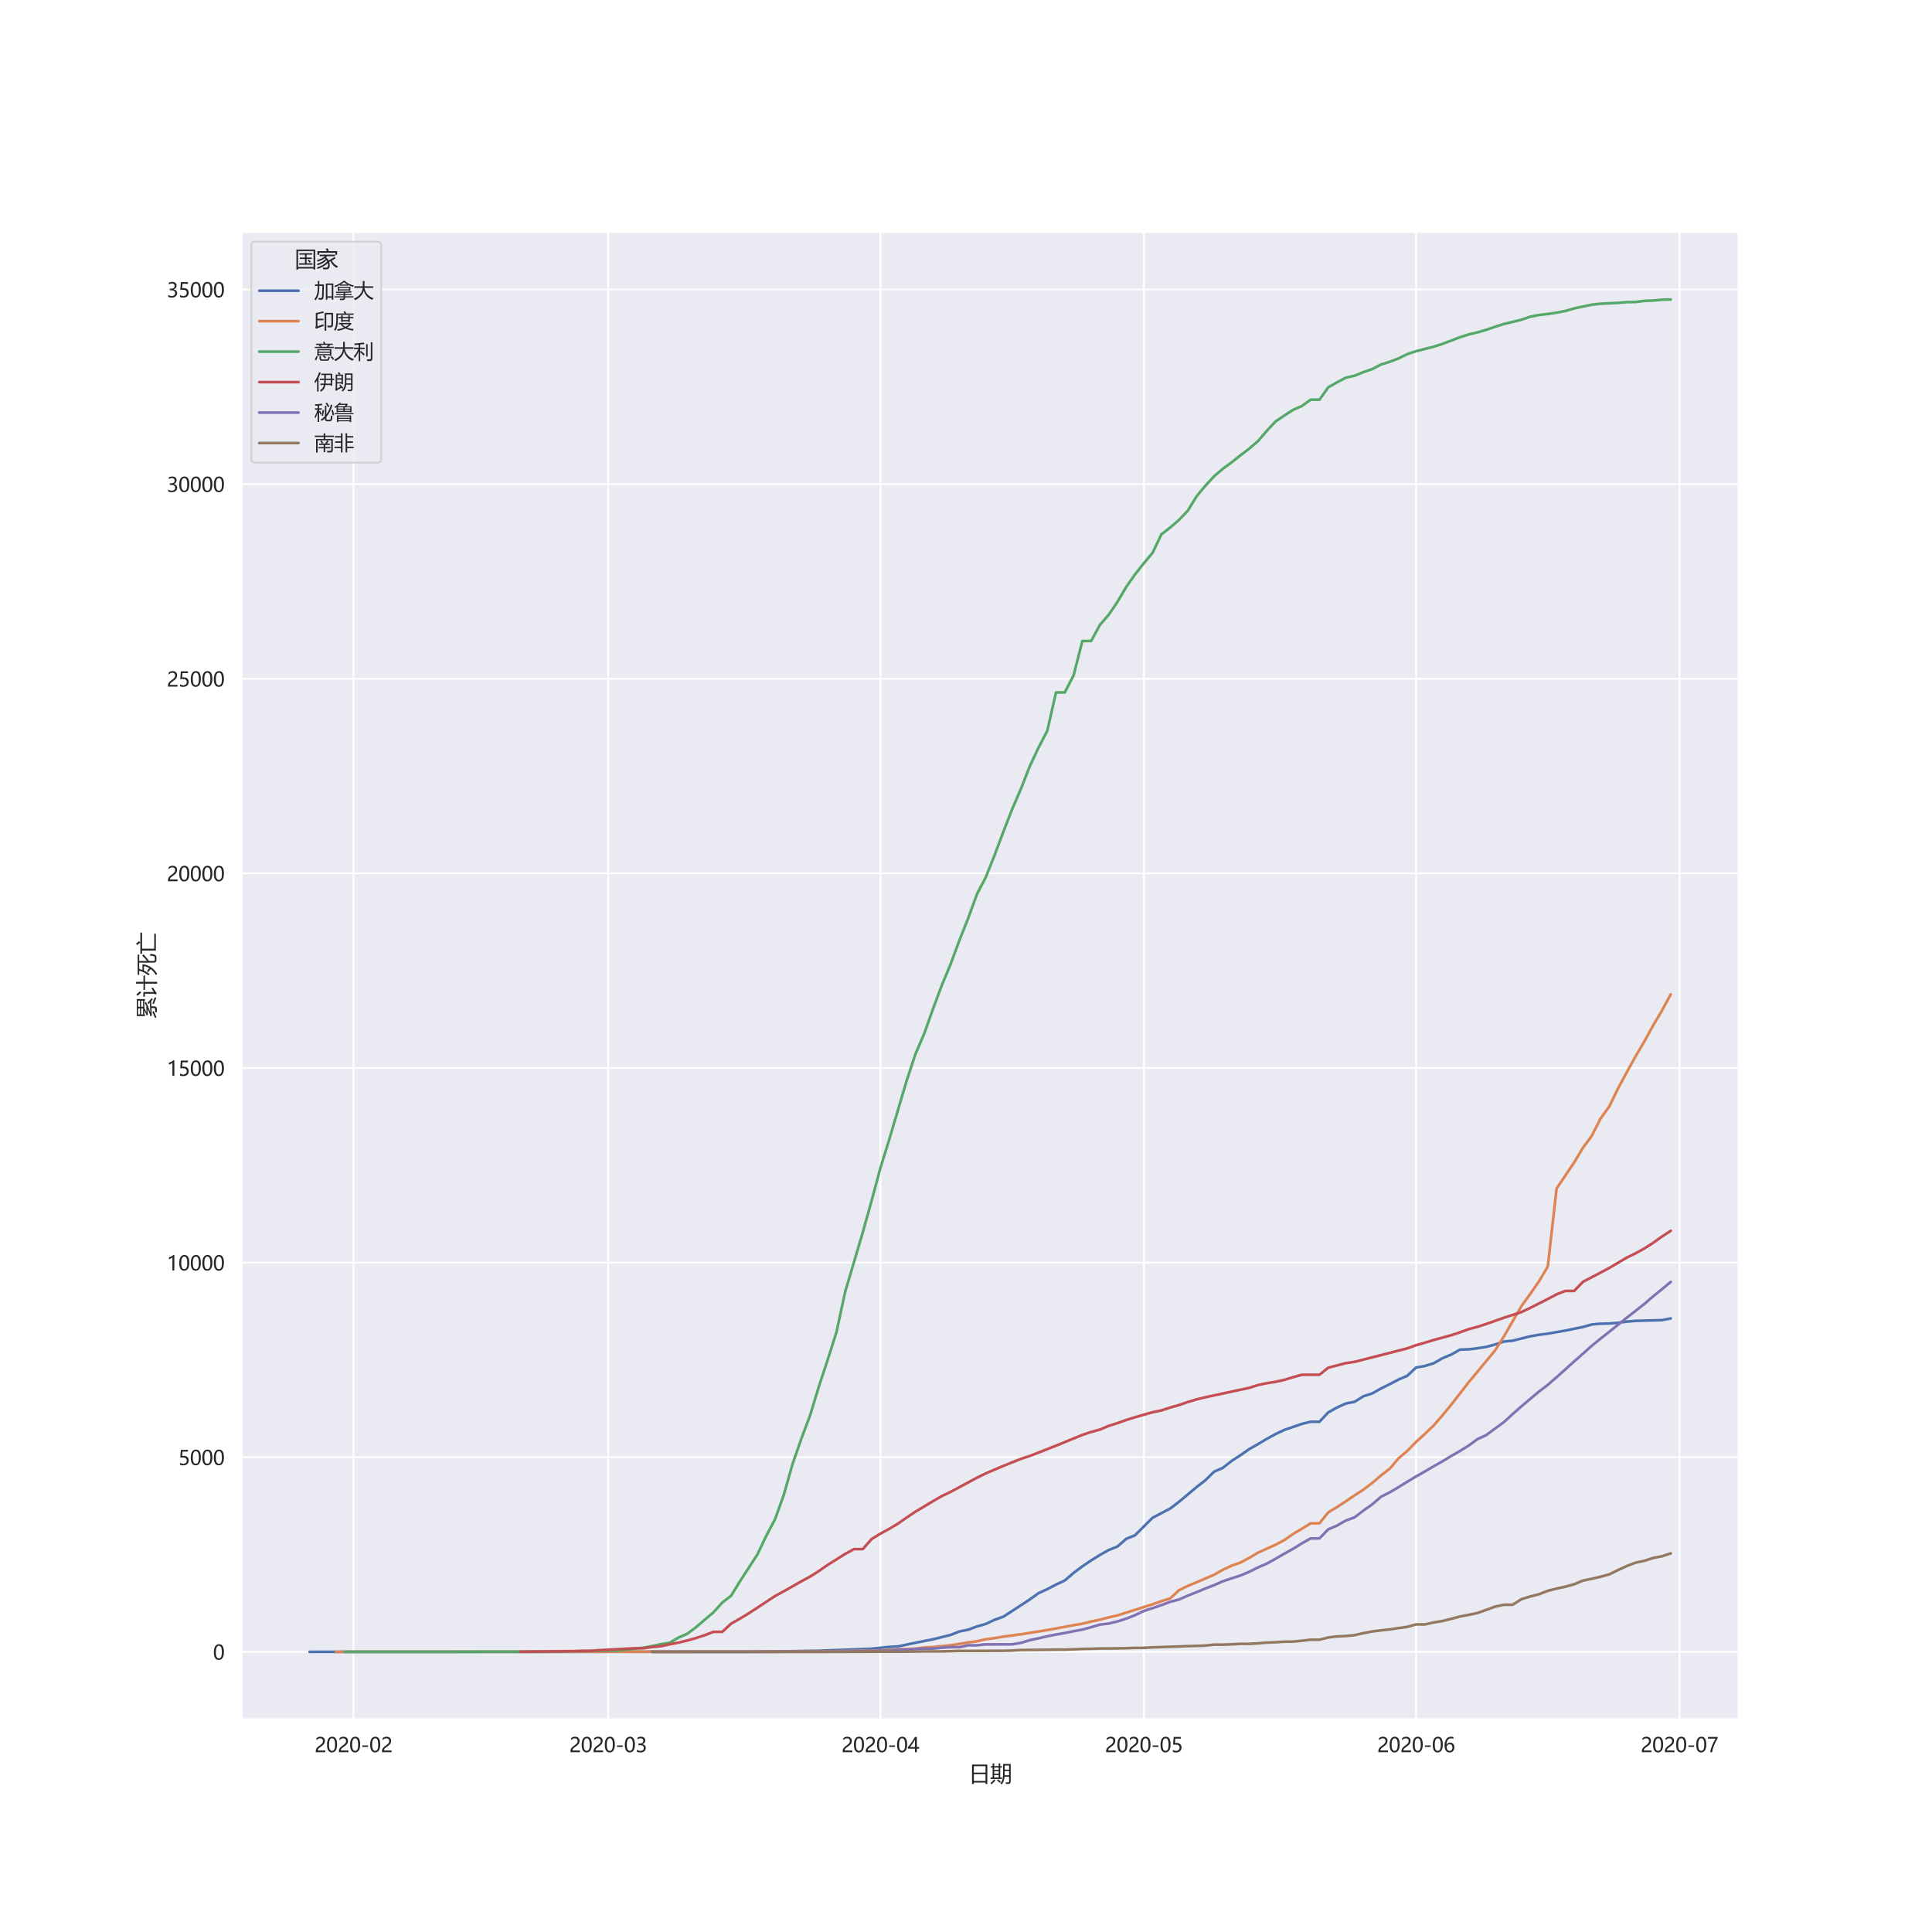 <?xml version="1.0" encoding="utf-8" standalone="no"?>
<!DOCTYPE svg PUBLIC "-//W3C//DTD SVG 1.1//EN"
  "http://www.w3.org/Graphics/SVG/1.1/DTD/svg11.dtd">
<svg xmlns:xlink="http://www.w3.org/1999/xlink" width="1080pt" height="1080pt" viewBox="0 0 1080 1080" xmlns="http://www.w3.org/2000/svg" version="1.1">
 <defs>
  <style type="text/css">*{stroke-linejoin: round; stroke-linecap: butt}</style>
 </defs>
 <g id="figure_1">
  <g id="patch_1">
   <path d="M 0 1080 
L 1080 1080 
L 1080 0 
L 0 0 
z
" style="fill: #ffffff"/>
  </g>
  <g id="axes_1">
   <g id="patch_2">
    <path d="M 135 961.2 
L 972 961.2 
L 972 129.6 
L 135 129.6 
z
" style="fill: #eaeaf2"/>
   </g>
   <g id="matplotlib.axis_1">
    <g id="xtick_1">
     <g id="line2d_1">
      <path d="M 197.591 961.2 
L 197.591 129.6 
" clip-path="url(#pb49b5c972d)" style="fill: none; stroke: #ffffff; stroke-linecap: round"/>
     </g>
     <g id="text_1">
      <!-- 2020-02 -->
      <g style="fill: #262626" transform="translate(175.86 979.493)scale(0.11 -0.11)">
       <defs>
        <path id="MicrosoftYaHei-32" d="M 2666 3572 
Q 2666 3963 2419 4186 
Q 2172 4409 1747 4409 
Q 1447 4409 1140 4256 
Q 834 4103 569 3819 
L 569 4413 
Q 806 4659 1107 4790 
Q 1409 4922 1816 4922 
Q 2472 4922 2872 4570 
Q 3272 4219 3272 3619 
Q 3272 3084 3026 2693 
Q 2781 2303 2188 1894 
Q 1581 1475 1376 1294 
Q 1172 1113 1090 947 
Q 1009 781 1009 544 
L 3416 544 
L 3416 0 
L 372 0 
L 372 241 
Q 372 659 486 951 
Q 600 1244 862 1520 
Q 1125 1797 1681 2184 
Q 2250 2584 2458 2886 
Q 2666 3188 2666 3572 
z
" transform="scale(0.016)"/>
        <path id="MicrosoftYaHei-30" d="M 284 2325 
Q 284 3606 709 4264 
Q 1134 4922 1941 4922 
Q 3478 4922 3478 2441 
Q 3478 1216 3045 567 
Q 2613 -81 1831 -81 
Q 1094 -81 689 534 
Q 284 1150 284 2325 
z
M 909 2353 
Q 909 425 1888 425 
Q 2850 425 2850 2384 
Q 2850 4413 1906 4413 
Q 909 4413 909 2353 
z
" transform="scale(0.016)"/>
        <path id="MicrosoftYaHei-2d" d="M 2328 1681 
L 488 1681 
L 488 2153 
L 2328 2153 
L 2328 1681 
z
" transform="scale(0.016)"/>
       </defs>
       <use xlink:href="#MicrosoftYaHei-32"/>
       <use xlink:href="#MicrosoftYaHei-30" x="58.643"/>
       <use xlink:href="#MicrosoftYaHei-32" x="117.285"/>
       <use xlink:href="#MicrosoftYaHei-30" x="175.928"/>
       <use xlink:href="#MicrosoftYaHei-2d" x="234.57"/>
       <use xlink:href="#MicrosoftYaHei-30" x="277.832"/>
       <use xlink:href="#MicrosoftYaHei-32" x="336.475"/>
      </g>
     </g>
    </g>
    <g id="xtick_2">
     <g id="line2d_2">
      <path d="M 339.955 961.2 
L 339.955 129.6 
" clip-path="url(#pb49b5c972d)" style="fill: none; stroke: #ffffff; stroke-linecap: round"/>
     </g>
     <g id="text_2">
      <!-- 2020-03 -->
      <g style="fill: #262626" transform="translate(318.224 979.493)scale(0.11 -0.11)">
       <defs>
        <path id="MicrosoftYaHei-33" d="M 447 809 
Q 944 425 1569 425 
Q 2069 425 2361 670 
Q 2653 916 2653 1328 
Q 2653 2247 1338 2247 
L 934 2247 
L 934 2753 
L 1319 2753 
Q 2484 2753 2484 3616 
Q 2484 4413 1594 4413 
Q 1084 4413 634 4069 
L 634 4647 
Q 1109 4922 1744 4922 
Q 2363 4922 2738 4598 
Q 3113 4275 3113 3759 
Q 3113 2809 2144 2538 
L 2144 2525 
Q 2669 2469 2973 2155 
Q 3278 1841 3278 1372 
Q 3278 719 2808 319 
Q 2338 -81 1556 -81 
Q 869 -81 447 175 
L 447 809 
z
" transform="scale(0.016)"/>
       </defs>
       <use xlink:href="#MicrosoftYaHei-32"/>
       <use xlink:href="#MicrosoftYaHei-30" x="58.643"/>
       <use xlink:href="#MicrosoftYaHei-32" x="117.285"/>
       <use xlink:href="#MicrosoftYaHei-30" x="175.928"/>
       <use xlink:href="#MicrosoftYaHei-2d" x="234.57"/>
       <use xlink:href="#MicrosoftYaHei-30" x="277.832"/>
       <use xlink:href="#MicrosoftYaHei-33" x="336.475"/>
      </g>
     </g>
    </g>
    <g id="xtick_3">
     <g id="line2d_3">
      <path d="M 492.136 961.2 
L 492.136 129.6 
" clip-path="url(#pb49b5c972d)" style="fill: none; stroke: #ffffff; stroke-linecap: round"/>
     </g>
     <g id="text_3">
      <!-- 2020-04 -->
      <g style="fill: #262626" transform="translate(470.405 979.493)scale(0.11 -0.11)">
       <defs>
        <path id="MicrosoftYaHei-34" d="M 2906 4841 
L 2906 1644 
L 3631 1644 
L 3631 1138 
L 2906 1138 
L 2906 0 
L 2313 0 
L 2313 1138 
L 53 1138 
L 53 1616 
Q 656 2294 1265 3178 
Q 1875 4063 2272 4841 
L 2906 4841 
z
M 741 1644 
L 2313 1644 
L 2313 3950 
Q 1988 3366 1616 2817 
Q 1244 2269 741 1644 
z
" transform="scale(0.016)"/>
       </defs>
       <use xlink:href="#MicrosoftYaHei-32"/>
       <use xlink:href="#MicrosoftYaHei-30" x="58.643"/>
       <use xlink:href="#MicrosoftYaHei-32" x="117.285"/>
       <use xlink:href="#MicrosoftYaHei-30" x="175.928"/>
       <use xlink:href="#MicrosoftYaHei-2d" x="234.57"/>
       <use xlink:href="#MicrosoftYaHei-30" x="277.832"/>
       <use xlink:href="#MicrosoftYaHei-34" x="336.475"/>
      </g>
     </g>
    </g>
    <g id="xtick_4">
     <g id="line2d_4">
      <path d="M 639.409 961.2 
L 639.409 129.6 
" clip-path="url(#pb49b5c972d)" style="fill: none; stroke: #ffffff; stroke-linecap: round"/>
     </g>
     <g id="text_4">
      <!-- 2020-05 -->
      <g style="fill: #262626" transform="translate(617.678 979.493)scale(0.11 -0.11)">
       <defs>
        <path id="MicrosoftYaHei-35" d="M 3294 1494 
Q 3294 784 2823 350 
Q 2353 -84 1559 -84 
Q 878 -84 544 119 
L 544 744 
Q 1034 425 1544 425 
Q 2050 425 2361 704 
Q 2672 984 2672 1447 
Q 2672 1909 2348 2167 
Q 2025 2425 1434 2425 
Q 978 2425 613 2384 
L 791 4841 
L 3053 4841 
L 3053 4303 
L 1306 4303 
L 1206 2931 
L 1647 2950 
Q 2416 2950 2855 2567 
Q 3294 2184 3294 1494 
z
" transform="scale(0.016)"/>
       </defs>
       <use xlink:href="#MicrosoftYaHei-32"/>
       <use xlink:href="#MicrosoftYaHei-30" x="58.643"/>
       <use xlink:href="#MicrosoftYaHei-32" x="117.285"/>
       <use xlink:href="#MicrosoftYaHei-30" x="175.928"/>
       <use xlink:href="#MicrosoftYaHei-2d" x="234.57"/>
       <use xlink:href="#MicrosoftYaHei-30" x="277.832"/>
       <use xlink:href="#MicrosoftYaHei-35" x="336.475"/>
      </g>
     </g>
    </g>
    <g id="xtick_5">
     <g id="line2d_5">
      <path d="M 791.591 961.2 
L 791.591 129.6 
" clip-path="url(#pb49b5c972d)" style="fill: none; stroke: #ffffff; stroke-linecap: round"/>
     </g>
     <g id="text_5">
      <!-- 2020-06 -->
      <g style="fill: #262626" transform="translate(769.86 979.493)scale(0.11 -0.11)">
       <defs>
        <path id="MicrosoftYaHei-36" d="M 3181 4219 
Q 2803 4413 2391 4413 
Q 1763 4413 1381 3866 
Q 1000 3319 994 2372 
L 1009 2372 
Q 1353 3038 2106 3038 
Q 2734 3038 3109 2628 
Q 3484 2219 3484 1541 
Q 3484 831 3051 375 
Q 2619 -81 1947 -81 
Q 1209 -81 789 495 
Q 369 1072 369 2131 
Q 369 3413 920 4167 
Q 1472 4922 2372 4922 
Q 2888 4922 3181 4781 
L 3181 4219 
z
M 1031 1584 
Q 1031 1106 1286 765 
Q 1541 425 1963 425 
Q 2363 425 2613 719 
Q 2863 1013 2863 1475 
Q 2863 1975 2627 2253 
Q 2391 2531 1956 2531 
Q 1544 2531 1287 2250 
Q 1031 1969 1031 1584 
z
" transform="scale(0.016)"/>
       </defs>
       <use xlink:href="#MicrosoftYaHei-32"/>
       <use xlink:href="#MicrosoftYaHei-30" x="58.643"/>
       <use xlink:href="#MicrosoftYaHei-32" x="117.285"/>
       <use xlink:href="#MicrosoftYaHei-30" x="175.928"/>
       <use xlink:href="#MicrosoftYaHei-2d" x="234.57"/>
       <use xlink:href="#MicrosoftYaHei-30" x="277.832"/>
       <use xlink:href="#MicrosoftYaHei-36" x="336.475"/>
      </g>
     </g>
    </g>
    <g id="xtick_6">
     <g id="line2d_6">
      <path d="M 938.864 961.2 
L 938.864 129.6 
" clip-path="url(#pb49b5c972d)" style="fill: none; stroke: #ffffff; stroke-linecap: round"/>
     </g>
     <g id="text_6">
      <!-- 2020-07 -->
      <g style="fill: #262626" transform="translate(917.133 979.493)scale(0.11 -0.11)">
       <defs>
        <path id="MicrosoftYaHei-37" d="M 3422 4463 
Q 2659 3131 2223 1998 
Q 1788 866 1684 0 
L 1047 0 
Q 1163 853 1594 1947 
Q 2025 3041 2747 4300 
L 347 4300 
L 347 4841 
L 3422 4841 
L 3422 4463 
z
" transform="scale(0.016)"/>
       </defs>
       <use xlink:href="#MicrosoftYaHei-32"/>
       <use xlink:href="#MicrosoftYaHei-30" x="58.643"/>
       <use xlink:href="#MicrosoftYaHei-32" x="117.285"/>
       <use xlink:href="#MicrosoftYaHei-30" x="175.928"/>
       <use xlink:href="#MicrosoftYaHei-2d" x="234.57"/>
       <use xlink:href="#MicrosoftYaHei-30" x="277.832"/>
       <use xlink:href="#MicrosoftYaHei-37" x="336.475"/>
      </g>
     </g>
    </g>
    <g id="text_7">
     <!-- 日期 -->
     <g style="fill: #262626" transform="translate(541.5 995.82)scale(0.12 -0.12)">
      <defs>
       <path id="MicrosoftYaHei-65e5" d="M 975 4909 
L 5431 4909 
L 5431 -766 
L 4900 -766 
L 4900 -322 
L 1506 -322 
L 1506 -766 
L 975 -766 
L 975 4909 
z
M 1506 2103 
L 1506 134 
L 4900 134 
L 4900 2103 
L 1506 2103 
z
M 1506 4441 
L 1506 2572 
L 4900 2572 
L 4900 4441 
L 1506 4441 
z
" transform="scale(0.016)"/>
       <path id="MicrosoftYaHei-671f" d="M 3769 5066 
L 5981 5066 
L 5981 -3 
Q 5981 -741 5281 -741 
Q 4931 -741 4594 -722 
Q 4569 -516 4519 -241 
Q 4975 -284 5175 -284 
Q 5519 -284 5519 59 
L 5519 1372 
L 4181 1372 
Q 4113 3 3350 -903 
Q 3181 -728 2975 -553 
Q 3481 28 3619 653 
Q 3769 1253 3769 2741 
L 3769 5066 
z
M 125 1141 
L 713 1141 
L 713 4028 
L 200 4028 
L 200 4453 
L 713 4453 
L 713 5216 
L 1175 5216 
L 1175 4453 
L 2475 4453 
L 2475 5241 
L 2938 5241 
L 2938 4453 
L 3444 4453 
L 3444 4028 
L 2938 4028 
L 2938 1141 
L 3438 1141 
L 3438 716 
L 125 716 
L 125 1141 
z
M 4209 1784 
L 5519 1784 
L 5519 3009 
L 4231 3009 
Q 4238 2203 4209 1784 
z
M 5519 4641 
L 4231 4641 
L 4231 3422 
L 5519 3422 
L 5519 4641 
z
M 1175 1141 
L 2475 1141 
L 2475 1841 
L 1175 1841 
L 1175 1141 
z
M 1175 2241 
L 2475 2241 
L 2475 2934 
L 1175 2934 
L 1175 2241 
z
M 1175 3334 
L 2475 3334 
L 2475 4028 
L 1175 4028 
L 1175 3334 
z
M 1175 597 
L 1556 297 
Q 925 -384 406 -847 
Q 275 -697 75 -516 
Q 669 -9 1175 597 
z
M 1994 303 
L 2294 609 
Q 2731 284 3119 -47 
L 2788 -403 
Q 2438 -53 1994 303 
z
" transform="scale(0.016)"/>
      </defs>
      <use xlink:href="#MicrosoftYaHei-65e5"/>
      <use xlink:href="#MicrosoftYaHei-671f" x="100"/>
     </g>
    </g>
   </g>
   <g id="matplotlib.axis_2">
    <g id="ytick_1">
     <g id="line2d_7">
      <path d="M 135 923.4 
L 972 923.4 
" clip-path="url(#pb49b5c972d)" style="fill: none; stroke: #ffffff; stroke-linecap: round"/>
     </g>
     <g id="text_8">
      <!-- 0 -->
      <g style="fill: #262626" transform="translate(119.05 927.797)scale(0.11 -0.11)">
       <use xlink:href="#MicrosoftYaHei-30"/>
      </g>
     </g>
    </g>
    <g id="ytick_2">
     <g id="line2d_8">
      <path d="M 135 814.604 
L 972 814.604 
" clip-path="url(#pb49b5c972d)" style="fill: none; stroke: #ffffff; stroke-linecap: round"/>
     </g>
     <g id="text_9">
      <!-- 5000 -->
      <g style="fill: #262626" transform="translate(99.698 819.001)scale(0.11 -0.11)">
       <use xlink:href="#MicrosoftYaHei-35"/>
       <use xlink:href="#MicrosoftYaHei-30" x="58.643"/>
       <use xlink:href="#MicrosoftYaHei-30" x="117.285"/>
       <use xlink:href="#MicrosoftYaHei-30" x="175.928"/>
      </g>
     </g>
    </g>
    <g id="ytick_3">
     <g id="line2d_9">
      <path d="M 135 705.808 
L 972 705.808 
" clip-path="url(#pb49b5c972d)" style="fill: none; stroke: #ffffff; stroke-linecap: round"/>
     </g>
     <g id="text_10">
      <!-- 10000 -->
      <g style="fill: #262626" transform="translate(93.248 710.205)scale(0.11 -0.11)">
       <defs>
        <path id="MicrosoftYaHei-31" d="M 1781 0 
L 1781 4141 
Q 1638 3997 1295 3819 
Q 953 3641 663 3569 
L 663 4169 
Q 1047 4275 1484 4508 
Q 1922 4741 2156 4947 
L 2388 4947 
L 2388 0 
L 1781 0 
z
" transform="scale(0.016)"/>
       </defs>
       <use xlink:href="#MicrosoftYaHei-31"/>
       <use xlink:href="#MicrosoftYaHei-30" x="58.643"/>
       <use xlink:href="#MicrosoftYaHei-30" x="117.285"/>
       <use xlink:href="#MicrosoftYaHei-30" x="175.928"/>
       <use xlink:href="#MicrosoftYaHei-30" x="234.57"/>
      </g>
     </g>
    </g>
    <g id="ytick_4">
     <g id="line2d_10">
      <path d="M 135 597.013 
L 972 597.013 
" clip-path="url(#pb49b5c972d)" style="fill: none; stroke: #ffffff; stroke-linecap: round"/>
     </g>
     <g id="text_11">
      <!-- 15000 -->
      <g style="fill: #262626" transform="translate(93.248 601.409)scale(0.11 -0.11)">
       <use xlink:href="#MicrosoftYaHei-31"/>
       <use xlink:href="#MicrosoftYaHei-35" x="58.643"/>
       <use xlink:href="#MicrosoftYaHei-30" x="117.285"/>
       <use xlink:href="#MicrosoftYaHei-30" x="175.928"/>
       <use xlink:href="#MicrosoftYaHei-30" x="234.57"/>
      </g>
     </g>
    </g>
    <g id="ytick_5">
     <g id="line2d_11">
      <path d="M 135 488.217 
L 972 488.217 
" clip-path="url(#pb49b5c972d)" style="fill: none; stroke: #ffffff; stroke-linecap: round"/>
     </g>
     <g id="text_12">
      <!-- 20000 -->
      <g style="fill: #262626" transform="translate(93.248 492.614)scale(0.11 -0.11)">
       <use xlink:href="#MicrosoftYaHei-32"/>
       <use xlink:href="#MicrosoftYaHei-30" x="58.643"/>
       <use xlink:href="#MicrosoftYaHei-30" x="117.285"/>
       <use xlink:href="#MicrosoftYaHei-30" x="175.928"/>
       <use xlink:href="#MicrosoftYaHei-30" x="234.57"/>
      </g>
     </g>
    </g>
    <g id="ytick_6">
     <g id="line2d_12">
      <path d="M 135 379.421 
L 972 379.421 
" clip-path="url(#pb49b5c972d)" style="fill: none; stroke: #ffffff; stroke-linecap: round"/>
     </g>
     <g id="text_13">
      <!-- 25000 -->
      <g style="fill: #262626" transform="translate(93.248 383.818)scale(0.11 -0.11)">
       <use xlink:href="#MicrosoftYaHei-32"/>
       <use xlink:href="#MicrosoftYaHei-35" x="58.643"/>
       <use xlink:href="#MicrosoftYaHei-30" x="117.285"/>
       <use xlink:href="#MicrosoftYaHei-30" x="175.928"/>
       <use xlink:href="#MicrosoftYaHei-30" x="234.57"/>
      </g>
     </g>
    </g>
    <g id="ytick_7">
     <g id="line2d_13">
      <path d="M 135 270.625 
L 972 270.625 
" clip-path="url(#pb49b5c972d)" style="fill: none; stroke: #ffffff; stroke-linecap: round"/>
     </g>
     <g id="text_14">
      <!-- 30000 -->
      <g style="fill: #262626" transform="translate(93.248 275.022)scale(0.11 -0.11)">
       <use xlink:href="#MicrosoftYaHei-33"/>
       <use xlink:href="#MicrosoftYaHei-30" x="58.643"/>
       <use xlink:href="#MicrosoftYaHei-30" x="117.285"/>
       <use xlink:href="#MicrosoftYaHei-30" x="175.928"/>
       <use xlink:href="#MicrosoftYaHei-30" x="234.57"/>
      </g>
     </g>
    </g>
    <g id="ytick_8">
     <g id="line2d_14">
      <path d="M 135 161.83 
L 972 161.83 
" clip-path="url(#pb49b5c972d)" style="fill: none; stroke: #ffffff; stroke-linecap: round"/>
     </g>
     <g id="text_15">
      <!-- 35000 -->
      <g style="fill: #262626" transform="translate(93.248 166.226)scale(0.11 -0.11)">
       <use xlink:href="#MicrosoftYaHei-33"/>
       <use xlink:href="#MicrosoftYaHei-35" x="58.643"/>
       <use xlink:href="#MicrosoftYaHei-30" x="117.285"/>
       <use xlink:href="#MicrosoftYaHei-30" x="175.928"/>
       <use xlink:href="#MicrosoftYaHei-30" x="234.57"/>
      </g>
     </g>
    </g>
    <g id="text_16">
     <!-- 累计死亡 -->
     <g style="fill: #262626" transform="translate(86.265 569.4)rotate(-90)scale(0.12 -0.12)">
      <defs>
       <path id="MicrosoftYaHei-7d2f" d="M 4550 1991 
Q 5425 1278 5944 772 
L 5600 422 
Q 5356 675 5097 922 
Q 4334 891 3556 856 
L 3556 22 
Q 3556 -753 2775 -753 
Q 2375 -753 1881 -747 
Q 1844 -497 1788 -228 
Q 2269 -272 2650 -272 
Q 3069 -272 3069 184 
L 3069 834 
Q 2231 794 1375 753 
Q 1100 741 844 703 
L 675 1178 
Q 1056 1222 1531 1403 
Q 2172 1650 2916 1984 
Q 2138 1959 1531 1922 
Q 1231 1903 1081 1884 
L 919 2297 
Q 1231 2359 1550 2503 
Q 1969 2691 2378 2909 
L 1206 2909 
L 1206 2728 
L 731 2728 
L 731 5103 
L 5675 5103 
L 5675 2728 
L 5200 2728 
L 5200 2909 
L 3125 2909 
Q 2434 2559 1763 2272 
Q 2581 2294 3669 2334 
Q 4100 2538 4563 2772 
L 4888 2434 
Q 3394 1728 1825 1147 
Q 3403 1216 4684 1297 
Q 4456 1500 4219 1697 
L 4550 1991 
z
M 3431 3272 
L 5200 3272 
L 5200 3841 
L 3431 3841 
L 3431 3272 
z
M 1206 3272 
L 2969 3272 
L 2969 3841 
L 1206 3841 
L 1206 3272 
z
M 5200 4741 
L 3431 4741 
L 3431 4178 
L 5200 4178 
L 5200 4741 
z
M 1206 4178 
L 2969 4178 
L 2969 4741 
L 1206 4741 
L 1206 4178 
z
M 1894 572 
L 2175 184 
Q 1263 -272 381 -616 
Q 288 -422 163 -197 
Q 1094 166 1894 572 
z
M 4431 547 
Q 5363 234 6219 -147 
L 6025 -572 
Q 5188 -191 4219 134 
L 4431 547 
z
" transform="scale(0.016)"/>
       <path id="MicrosoftYaHei-8ba1" d="M 2100 3153 
L 3919 3153 
L 3919 5303 
L 4456 5303 
L 4456 3153 
L 6288 3153 
L 6288 2703 
L 4456 2703 
L 4456 -822 
L 3919 -822 
L 3919 2703 
L 2100 2703 
L 2100 3153 
z
M 2675 903 
Q 2694 578 2719 359 
Q 1719 -266 1069 -728 
L 769 -303 
Q 988 -116 988 266 
L 988 2741 
L 100 2741 
L 100 3191 
L 1488 3191 
L 1488 153 
Q 2031 484 2675 903 
z
M 738 5222 
Q 1419 4522 1725 4184 
L 1288 3816 
Q 894 4334 356 4891 
L 738 5222 
z
" transform="scale(0.016)"/>
       <path id="MicrosoftYaHei-6b7b" d="M 250 4847 
L 6150 4847 
L 6150 4397 
L 4269 4397 
L 4269 2109 
Q 5044 2697 5844 3522 
L 6213 3141 
Q 5206 2216 4269 1541 
L 4269 266 
Q 4269 -141 4606 -141 
L 5225 -141 
Q 5613 -141 5713 291 
Q 5794 716 5844 1316 
Q 6119 1184 6350 1116 
Q 6275 534 6181 103 
Q 6019 -616 5300 -616 
L 4506 -616 
Q 3781 -616 3781 247 
L 3781 4397 
L 1963 4397 
Q 1825 3903 1650 3453 
L 3275 3453 
L 3275 3022 
Q 2831 572 544 -828 
Q 363 -616 181 -447 
Q 1306 234 1931 1078 
Q 1475 1459 1038 1778 
L 1300 2159 
Q 1763 1822 2206 1484 
Q 2631 2191 2788 3016 
L 1469 3016 
Q 1069 2109 419 1328 
Q 244 1566 106 1722 
Q 1063 2903 1456 4397 
L 250 4397 
L 250 4847 
z
" transform="scale(0.016)"/>
       <path id="MicrosoftYaHei-4ea1" d="M 125 4059 
L 6269 4059 
L 6269 3566 
L 1606 3566 
L 1606 28 
L 5975 28 
L 5975 -447 
L 1050 -447 
L 1050 3566 
L 125 3566 
L 125 4059 
z
M 2675 5047 
L 3088 5328 
Q 3550 4772 3806 4416 
L 3350 4084 
Q 2988 4647 2675 5047 
z
" transform="scale(0.016)"/>
      </defs>
      <use xlink:href="#MicrosoftYaHei-7d2f"/>
      <use xlink:href="#MicrosoftYaHei-8ba1" x="100"/>
      <use xlink:href="#MicrosoftYaHei-6b7b" x="200"/>
      <use xlink:href="#MicrosoftYaHei-4ea1" x="300"/>
     </g>
    </g>
   </g>
   <g id="line2d_15">
    <path d="M 173.045 923.4 
L 418.5 923.313 
L 433.227 923.139 
L 438.136 923.139 
L 447.955 922.943 
L 457.773 922.791 
L 487.227 921.659 
L 497.045 920.637 
L 501.955 920.375 
L 511.773 918.308 
L 521.591 916.372 
L 531.409 913.935 
L 536.318 911.998 
L 541.227 911.019 
L 546.136 909.191 
L 551.045 907.799 
L 555.955 905.492 
L 560.864 903.751 
L 570.682 897.376 
L 575.591 894.134 
L 580.5 890.631 
L 585.409 888.346 
L 590.318 885.8 
L 595.227 883.494 
L 600.136 879.272 
L 605.045 875.595 
L 609.955 872.266 
L 614.864 869.241 
L 619.773 866.456 
L 624.682 864.498 
L 629.591 860.211 
L 634.5 858.21 
L 644.318 848.418 
L 654.136 843.283 
L 659.045 839.54 
L 668.864 831.315 
L 673.773 827.486 
L 678.682 822.699 
L 683.591 820.523 
L 688.5 816.65 
L 693.409 813.495 
L 698.318 810.057 
L 703.227 807.271 
L 708.136 804.334 
L 713.045 801.658 
L 717.955 799.329 
L 727.773 795.957 
L 732.682 794.76 
L 737.591 794.76 
L 742.5 789.538 
L 747.409 786.818 
L 752.318 784.577 
L 757.227 783.619 
L 762.136 780.529 
L 767.045 778.941 
L 771.955 776.199 
L 776.864 773.762 
L 781.773 771.173 
L 786.682 769.084 
L 791.591 764.449 
L 796.5 763.601 
L 801.409 762.078 
L 806.318 759.271 
L 811.227 757.225 
L 816.136 754.462 
L 821.045 754.266 
L 825.955 753.679 
L 830.864 752.917 
L 835.773 751.568 
L 840.682 749.936 
L 845.591 749.457 
L 855.409 746.999 
L 860.318 746.15 
L 865.227 745.519 
L 875.045 743.8 
L 884.864 741.798 
L 889.773 740.406 
L 894.682 739.97 
L 899.591 739.84 
L 904.5 739.448 
L 909.409 738.795 
L 914.318 738.36 
L 924.136 738.099 
L 929.045 737.969 
L 933.955 737.011 
L 933.955 737.011 
" clip-path="url(#pb49b5c972d)" style="fill: none; stroke: #4c72b0; stroke-width: 1.5; stroke-linecap: round"/>
   </g>
   <g id="line2d_16">
    <path d="M 187.773 923.4 
L 438.136 923.291 
L 462.682 923.117 
L 492.136 922.573 
L 497.045 922.247 
L 511.773 921.594 
L 516.682 920.985 
L 521.591 920.702 
L 531.409 919.723 
L 541.227 918.134 
L 546.136 917.46 
L 551.045 916.35 
L 555.955 915.719 
L 560.864 914.87 
L 570.682 913.565 
L 585.409 911.237 
L 600.136 908.473 
L 605.045 907.668 
L 609.955 906.45 
L 614.864 905.427 
L 619.773 904.121 
L 624.682 903.012 
L 644.318 896.789 
L 649.227 895.091 
L 654.136 893.525 
L 659.045 888.955 
L 663.955 886.54 
L 668.864 884.516 
L 678.682 880.295 
L 683.591 877.51 
L 688.5 875.203 
L 693.409 873.506 
L 698.318 870.852 
L 703.227 867.936 
L 713.045 863.519 
L 717.955 860.908 
L 722.864 857.492 
L 727.773 854.576 
L 732.682 851.53 
L 737.591 851.53 
L 742.5 845.437 
L 747.409 842.456 
L 752.318 839.257 
L 757.227 835.906 
L 762.136 832.73 
L 767.045 829.031 
L 771.955 824.809 
L 776.864 821.001 
L 781.773 815.235 
L 786.682 811.036 
L 791.591 806.031 
L 796.5 801.592 
L 801.409 796.871 
L 806.318 791.213 
L 811.227 785.273 
L 821.045 772.631 
L 835.773 754.875 
L 840.682 747.107 
L 850.5 730.092 
L 855.409 723.325 
L 860.318 716.253 
L 865.227 707.984 
L 870.136 664.401 
L 879.955 649.822 
L 884.864 641.662 
L 889.773 635.004 
L 894.682 625.321 
L 899.591 618.533 
L 904.5 608.415 
L 909.409 599.319 
L 914.318 590.463 
L 919.227 582.108 
L 924.136 573.186 
L 929.045 564.918 
L 933.955 555.823 
L 933.955 555.823 
" clip-path="url(#pb49b5c972d)" style="fill: none; stroke: #dd8452; stroke-width: 1.5; stroke-linecap: round"/>
   </g>
   <g id="line2d_17">
    <path d="M 192.682 923.4 
L 305.591 923.356 
L 344.864 922.66 
L 349.773 922.269 
L 359.591 921.072 
L 364.5 920.18 
L 369.409 919.113 
L 374.318 918.33 
L 379.227 915.436 
L 384.136 913.326 
L 389.045 909.67 
L 393.955 905.405 
L 398.864 901.293 
L 403.773 895.853 
L 408.682 892.045 
L 413.591 884.038 
L 423.409 868.937 
L 428.318 858.601 
L 433.227 849.31 
L 438.136 835.667 
L 443.045 818.412 
L 447.955 804.247 
L 452.864 791.17 
L 457.773 775.003 
L 462.682 760.141 
L 467.591 744.649 
L 472.5 721.954 
L 482.318 688.858 
L 487.227 671.19 
L 492.136 652.977 
L 497.045 637.158 
L 506.864 603.954 
L 511.773 589.136 
L 516.682 577.712 
L 521.591 563.874 
L 526.5 550.731 
L 531.409 538.938 
L 536.318 525.664 
L 541.227 513.262 
L 546.136 499.793 
L 551.045 490.415 
L 555.955 478.099 
L 560.864 465 
L 565.773 452.423 
L 570.682 441 
L 575.591 428.488 
L 580.5 418 
L 585.409 408.578 
L 590.318 387.08 
L 595.227 387.08 
L 600.136 377.572 
L 605.045 358.337 
L 609.955 358.337 
L 614.864 349.307 
L 619.773 343.649 
L 624.682 336.403 
L 629.591 328.091 
L 634.5 321.063 
L 639.409 314.862 
L 644.318 309.009 
L 649.227 298.695 
L 654.136 294.909 
L 659.045 290.666 
L 663.955 285.53 
L 668.864 277.501 
L 673.773 271.539 
L 678.682 266.252 
L 683.591 262.031 
L 688.5 258.44 
L 693.409 254.545 
L 698.318 250.803 
L 703.227 246.56 
L 708.136 240.859 
L 713.045 235.593 
L 717.955 232.264 
L 722.864 229.109 
L 727.773 226.955 
L 732.682 223.43 
L 737.591 223.43 
L 742.5 216.532 
L 747.409 213.703 
L 752.318 211.114 
L 757.227 210.026 
L 762.136 208.024 
L 767.045 206.327 
L 771.955 203.781 
L 776.864 202.258 
L 781.773 200.365 
L 786.682 197.95 
L 791.591 196.318 
L 801.409 193.816 
L 806.318 192.271 
L 816.136 188.506 
L 821.045 186.94 
L 825.955 185.786 
L 830.864 184.372 
L 835.773 182.653 
L 840.682 181.108 
L 850.5 178.737 
L 855.409 177.039 
L 860.318 176.082 
L 865.227 175.516 
L 870.136 174.776 
L 875.045 173.841 
L 879.955 172.405 
L 889.773 170.316 
L 894.682 169.794 
L 904.5 169.293 
L 909.409 168.901 
L 914.318 168.836 
L 919.227 168.183 
L 924.136 168.009 
L 929.045 167.531 
L 933.955 167.4 
L 933.955 167.4 
" clip-path="url(#pb49b5c972d)" style="fill: none; stroke: #55a868; stroke-width: 1.5; stroke-linecap: round"/>
   </g>
   <g id="line2d_18">
    <path d="M 290.864 923.356 
L 320.318 922.987 
L 325.227 922.834 
L 330.136 922.834 
L 335.045 922.464 
L 354.682 921.398 
L 359.591 921.398 
L 364.5 920.702 
L 369.409 920.245 
L 374.318 919.179 
L 379.227 918.243 
L 384.136 917.068 
L 389.045 915.697 
L 393.955 914.065 
L 398.864 912.216 
L 403.773 912.216 
L 408.682 907.646 
L 413.591 904.839 
L 418.5 901.902 
L 433.227 892.219 
L 438.136 889.543 
L 447.955 883.972 
L 452.864 881.318 
L 457.773 878.206 
L 462.682 874.79 
L 472.5 868.632 
L 477.409 865.956 
L 482.318 865.956 
L 487.227 860.342 
L 492.136 857.339 
L 497.045 854.641 
L 501.955 851.725 
L 506.864 848.287 
L 511.773 845.002 
L 521.591 839.149 
L 526.5 836.298 
L 531.409 833.97 
L 546.136 826.05 
L 551.045 823.634 
L 560.864 819.457 
L 570.682 815.518 
L 575.591 813.93 
L 590.318 808.142 
L 605.045 802.114 
L 609.955 800.461 
L 614.864 799.155 
L 619.773 797.066 
L 624.682 795.521 
L 629.591 793.781 
L 634.5 792.236 
L 644.318 789.451 
L 649.227 788.428 
L 654.136 786.818 
L 659.045 785.447 
L 663.955 783.75 
L 668.864 782.27 
L 673.773 781.073 
L 698.318 775.808 
L 703.227 774.263 
L 708.136 773.218 
L 713.045 772.457 
L 717.955 771.347 
L 722.864 769.846 
L 727.773 768.497 
L 737.591 768.497 
L 742.5 764.558 
L 752.318 762.012 
L 757.227 761.273 
L 786.682 753.744 
L 791.591 751.981 
L 796.5 750.589 
L 801.409 749.066 
L 811.227 746.411 
L 816.136 744.779 
L 821.045 742.995 
L 825.955 741.689 
L 830.864 740.079 
L 840.682 736.619 
L 850.5 733.443 
L 855.409 731.114 
L 865.227 726.153 
L 870.136 723.542 
L 875.045 721.649 
L 879.955 721.649 
L 884.864 716.536 
L 894.682 711.422 
L 899.591 708.789 
L 909.409 702.98 
L 914.318 700.608 
L 919.227 697.888 
L 924.136 694.755 
L 929.045 691.23 
L 933.955 688.031 
L 933.955 688.031 
" clip-path="url(#pb49b5c972d)" style="fill: none; stroke: #c44e52; stroke-width: 1.5; stroke-linecap: round"/>
   </g>
   <g id="line2d_19">
    <path d="M 364.5 923.4 
L 369.409 923.4 
L 374.318 923.4 
L 379.227 923.4 
L 384.136 923.4 
L 389.045 923.4 
L 393.955 923.4 
L 398.864 923.4 
L 403.773 923.4 
L 408.682 923.4 
L 413.591 923.4 
L 418.5 923.4 
L 423.409 923.4 
L 428.318 923.4 
L 433.227 923.378 
L 438.136 923.313 
L 443.045 923.291 
L 447.955 923.291 
L 452.864 923.291 
L 457.773 923.291 
L 462.682 923.291 
L 467.591 923.204 
L 472.5 923.161 
L 477.409 923.052 
L 482.318 923.008 
L 487.227 922.878 
L 492.136 922.747 
L 497.045 922.747 
L 501.955 922.203 
L 506.864 922.203 
L 511.773 921.812 
L 516.682 921.594 
L 521.591 921.594 
L 526.5 921.072 
L 531.409 920.767 
L 536.318 920.767 
L 541.227 919.723 
L 546.136 919.723 
L 551.045 919.2 
L 555.955 919.2 
L 560.864 919.2 
L 565.773 919.2 
L 570.682 918.395 
L 575.591 916.872 
L 580.5 915.828 
L 585.409 914.696 
L 590.318 913.717 
L 595.227 912.869 
L 600.136 911.868 
L 605.045 910.954 
L 609.955 909.605 
L 614.864 908.169 
L 619.773 907.559 
L 624.682 906.384 
L 629.591 904.818 
L 634.5 902.881 
L 639.409 900.531 
L 644.318 898.943 
L 649.227 897.289 
L 654.136 895.418 
L 659.045 894.156 
L 663.955 891.98 
L 668.864 890.043 
L 673.773 887.998 
L 678.682 886.105 
L 683.591 883.929 
L 688.5 882.297 
L 693.409 880.73 
L 698.318 878.641 
L 703.227 876.204 
L 708.136 874.072 
L 713.045 871.352 
L 717.955 868.502 
L 722.864 865.782 
L 727.773 862.714 
L 732.682 859.994 
L 737.591 859.994 
L 742.5 854.902 
L 747.409 852.813 
L 752.318 850.006 
L 757.227 848.2 
L 762.136 844.436 
L 767.045 840.976 
L 771.955 836.733 
L 776.864 834.209 
L 781.773 831.359 
L 786.682 828.291 
L 791.591 825.353 
L 796.5 822.568 
L 801.409 819.674 
L 806.318 816.911 
L 811.227 813.93 
L 816.136 811.079 
L 821.045 808.055 
L 825.955 804.486 
L 830.864 802.18 
L 835.773 798.546 
L 840.682 794.956 
L 845.591 790.473 
L 850.5 786.143 
L 855.409 782.009 
L 860.318 777.875 
L 865.227 774.132 
L 870.136 769.867 
L 875.045 765.494 
L 879.955 761.055 
L 884.864 756.725 
L 889.773 752.351 
L 894.682 748.348 
L 899.591 744.474 
L 904.5 740.536 
L 909.409 736.576 
L 914.318 732.768 
L 919.227 728.895 
L 924.136 724.63 
L 929.045 720.67 
L 933.955 716.601 
" clip-path="url(#pb49b5c972d)" style="fill: none; stroke: #8172b3; stroke-width: 1.5; stroke-linecap: round"/>
   </g>
   <g id="line2d_20">
    <path d="M 364.5 923.4 
L 369.409 923.4 
L 374.318 923.4 
L 379.227 923.4 
L 384.136 923.4 
L 389.045 923.4 
L 393.955 923.4 
L 398.864 923.4 
L 403.773 923.4 
L 408.682 923.4 
L 413.591 923.4 
L 418.5 923.4 
L 423.409 923.4 
L 428.318 923.4 
L 433.227 923.4 
L 438.136 923.4 
L 443.045 923.4 
L 447.955 923.4 
L 452.864 923.4 
L 457.773 923.4 
L 462.682 923.4 
L 467.591 923.378 
L 472.5 923.378 
L 477.409 923.356 
L 482.318 923.356 
L 487.227 923.335 
L 492.136 923.291 
L 497.045 923.291 
L 501.955 923.291 
L 506.864 923.291 
L 511.773 923.204 
L 516.682 923.161 
L 521.591 923.161 
L 526.5 923.139 
L 531.409 923.008 
L 536.318 922.878 
L 541.227 922.878 
L 546.136 922.856 
L 551.045 922.856 
L 555.955 922.813 
L 560.864 922.813 
L 565.773 922.66 
L 570.682 922.356 
L 575.591 922.312 
L 580.5 922.269 
L 585.409 922.225 
L 590.318 922.138 
L 595.227 922.138 
L 600.136 921.986 
L 605.045 921.768 
L 609.955 921.681 
L 614.864 921.529 
L 619.773 921.507 
L 624.682 921.442 
L 629.591 921.376 
L 634.5 921.159 
L 639.409 921.159 
L 644.318 920.876 
L 649.227 920.724 
L 654.136 920.55 
L 659.045 920.397 
L 663.955 920.18 
L 668.864 920.071 
L 673.773 919.897 
L 678.682 919.353 
L 683.591 919.353 
L 688.5 919.179 
L 693.409 918.918 
L 698.318 918.918 
L 703.227 918.635 
L 708.136 918.221 
L 713.045 918.025 
L 717.955 917.721 
L 722.864 917.656 
L 727.773 917.177 
L 732.682 916.611 
L 737.591 916.611 
L 742.5 915.371 
L 747.409 914.762 
L 752.318 914.544 
L 757.227 914.065 
L 762.136 912.934 
L 767.045 911.998 
L 771.955 911.389 
L 776.864 910.845 
L 781.773 910.105 
L 786.682 909.409 
L 791.591 908.06 
L 796.5 908.06 
L 801.409 906.972 
L 806.318 906.167 
L 811.227 904.948 
L 816.136 903.643 
L 821.045 902.685 
L 825.955 901.684 
L 830.864 899.9 
L 835.773 898.116 
L 840.682 897.071 
L 845.591 897.071 
L 850.5 893.938 
L 855.409 892.437 
L 860.318 891.196 
L 865.227 889.282 
L 870.136 888.041 
L 875.045 886.975 
L 879.955 885.604 
L 884.864 883.559 
L 889.773 882.558 
L 894.682 881.405 
L 899.591 880.078 
L 904.5 877.662 
L 909.409 875.421 
L 914.318 873.528 
L 919.227 872.484 
L 924.136 870.895 
L 929.045 869.96 
L 933.955 868.371 
" clip-path="url(#pb49b5c972d)" style="fill: none; stroke: #937860; stroke-width: 1.5; stroke-linecap: round"/>
   </g>
   <g id="line2d_21"/>
   <g id="line2d_22"/>
   <g id="line2d_23"/>
   <g id="line2d_24"/>
   <g id="line2d_25"/>
   <g id="line2d_26"/>
   <g id="patch_3">
    <path d="M 135 961.2 
L 135 129.6 
" style="fill: none; stroke: #ffffff; stroke-width: 1.25; stroke-linejoin: miter; stroke-linecap: square"/>
   </g>
   <g id="patch_4">
    <path d="M 972 961.2 
L 972 129.6 
" style="fill: none; stroke: #ffffff; stroke-width: 1.25; stroke-linejoin: miter; stroke-linecap: square"/>
   </g>
   <g id="patch_5">
    <path d="M 135 961.2 
L 972 961.2 
" style="fill: none; stroke: #ffffff; stroke-width: 1.25; stroke-linejoin: miter; stroke-linecap: square"/>
   </g>
   <g id="patch_6">
    <path d="M 135 129.6 
L 972 129.6 
" style="fill: none; stroke: #ffffff; stroke-width: 1.25; stroke-linejoin: miter; stroke-linecap: square"/>
   </g>
   <g id="legend_1">
    <g id="patch_7">
     <path d="M 142.7 258.642 
L 210.9 258.642 
Q 213.1 258.642 213.1 256.442 
L 213.1 137.3 
Q 213.1 135.1 210.9 135.1 
L 142.7 135.1 
Q 140.5 135.1 140.5 137.3 
L 140.5 256.442 
Q 140.5 258.642 142.7 258.642 
z
" style="fill: #eaeaf2; opacity: 0.8; stroke: #cccccc; stroke-linejoin: miter"/>
    </g>
    <g id="text_17">
     <!-- 国家 -->
     <g style="fill: #262626" transform="translate(164.8 149.093)scale(0.12 -0.12)">
      <defs>
       <path id="MicrosoftYaHei-56fd" d="M 469 4997 
L 5938 4997 
L 5938 -834 
L 5456 -834 
L 5456 -522 
L 950 -522 
L 950 -841 
L 469 -841 
L 469 4997 
z
M 5456 4553 
L 950 4553 
L 950 -78 
L 5456 -78 
L 5456 4553 
z
M 1238 1009 
L 2963 1009 
L 2963 2247 
L 1456 2247 
L 1456 2672 
L 2963 2672 
L 2963 3509 
L 1338 3509 
L 1338 3934 
L 5063 3934 
L 5063 3509 
L 3425 3509 
L 3425 2672 
L 4938 2672 
L 4938 2247 
L 3425 2247 
L 3425 1009 
L 5163 1009 
L 5163 584 
L 1238 584 
L 1238 1009 
z
M 3750 1847 
L 4100 2109 
Q 4444 1753 4688 1441 
L 4319 1159 
Q 4019 1566 3750 1847 
z
" transform="scale(0.016)"/>
       <path id="MicrosoftYaHei-5bb6" d="M 194 -209 
Q 2081 331 3200 1556 
Q 3113 1738 2997 1903 
Q 2066 941 425 422 
Q 331 634 200 847 
Q 1809 1291 2703 2256 
Q 2600 2359 2478 2459 
Q 1650 1872 444 1497 
Q 325 1703 163 1941 
Q 1653 2272 2550 3053 
L 975 3053 
L 975 3503 
L 5438 3503 
L 5438 3053 
L 3169 3053 
Q 3009 2884 2825 2728 
Q 3316 2331 3588 1841 
Q 4566 2319 5325 2822 
L 5619 2422 
Q 5109 2116 4534 1816 
Q 5088 616 6331 141 
Q 6125 -97 5944 -347 
Q 4722 278 4131 1609 
Q 3953 1522 3769 1431 
Q 4125 103 3656 -503 
Q 3431 -772 2794 -772 
Q 2544 -772 2006 -753 
Q 1969 -509 1913 -234 
Q 2400 -291 2781 -291 
Q 3456 -328 3438 522 
Q 3428 803 3369 1063 
Q 2263 -28 419 -641 
Q 325 -434 194 -209 
z
M 331 4528 
L 3156 4528 
Q 2972 4806 2725 5122 
L 3163 5403 
Q 3444 5059 3675 4722 
L 3356 4528 
L 6063 4528 
L 6063 3459 
L 5563 3459 
L 5563 4066 
L 831 4066 
L 831 3459 
L 331 3459 
L 331 4528 
z
" transform="scale(0.016)"/>
      </defs>
      <use xlink:href="#MicrosoftYaHei-56fd"/>
      <use xlink:href="#MicrosoftYaHei-5bb6" x="100"/>
     </g>
    </g>
    <g id="line2d_27">
     <path d="M 144.9 162.519 
L 155.9 162.519 
L 166.9 162.519 
" style="fill: none; stroke: #4c72b0; stroke-width: 1.5; stroke-linecap: round"/>
    </g>
    <g id="text_18">
     <!-- 加拿大 -->
     <g style="fill: #262626" transform="translate(175.7 166.369)scale(0.11 -0.11)">
      <defs>
       <path id="MicrosoftYaHei-52a0" d="M 3663 4484 
L 6038 4484 
L 6038 -666 
L 5544 -666 
L 5544 -34 
L 4156 -34 
L 4156 -666 
L 3663 -666 
L 3663 4484 
z
M 231 4178 
L 1103 4178 
Q 1109 4681 1106 5297 
L 1600 5297 
Q 1600 4675 1594 4178 
L 3050 4178 
Q 3019 1778 2969 409 
Q 2944 -716 2119 -672 
Q 1875 -672 1400 -653 
Q 1356 -391 1300 -109 
Q 1738 -166 2013 -166 
Q 2431 -178 2469 428 
Q 2538 1909 2550 3703 
L 1588 3703 
Q 1581 3225 1569 2891 
Q 1544 447 394 -872 
Q 238 -678 25 -453 
Q 1063 684 1081 2941 
Q 1094 3269 1100 3703 
L 231 3703 
L 231 4178 
z
M 5544 4022 
L 4156 4022 
L 4156 416 
L 5544 416 
L 5544 4022 
z
" transform="scale(0.016)"/>
       <path id="MicrosoftYaHei-62ff" d="M 144 416 
L 3063 416 
L 3063 791 
L 725 791 
L 725 1128 
L 3063 1128 
L 3063 1522 
Q 1769 1478 681 1459 
Q 631 1722 594 1853 
Q 3613 1878 5500 2009 
L 5575 1616 
Q 4494 1572 3525 1534 
L 3525 1128 
L 5613 1128 
L 5613 791 
L 3525 791 
L 3525 416 
L 6231 416 
L 6231 53 
L 3525 53 
L 3525 -116 
Q 3525 -772 2881 -784 
Q 2544 -791 1925 -791 
Q 1894 -591 1838 -309 
Q 2381 -353 2725 -353 
Q 3063 -353 3063 -28 
L 3063 53 
L 144 53 
L 144 416 
z
M 1200 3428 
L 5200 3428 
L 5200 2184 
L 4763 2184 
L 4763 2272 
L 1638 2272 
L 1638 2141 
L 1200 2141 
L 1200 3428 
z
M 3663 5309 
L 3563 5209 
Q 4575 4253 6313 3859 
Q 6119 3616 6006 3403 
Q 5138 3672 4450 4047 
L 4450 3809 
L 1906 3809 
L 1906 4047 
Q 1206 3659 375 3322 
Q 225 3553 88 3716 
Q 1881 4366 3000 5309 
L 3663 5309 
z
M 4763 3078 
L 1638 3078 
L 1638 2622 
L 4763 2622 
L 4763 3078 
z
M 3244 4922 
Q 2725 4522 2100 4159 
L 4256 4159 
Q 3688 4497 3244 4922 
z
" transform="scale(0.016)"/>
       <path id="MicrosoftYaHei-5927" d="M 88 -341 
Q 2666 806 2869 3103 
L 200 3103 
L 200 3591 
L 2891 3591 
Q 2906 4431 2906 5284 
L 3450 5284 
Q 3450 4444 3434 3591 
L 6206 3591 
L 6206 3103 
L 3425 3103 
Q 3869 606 6338 -191 
Q 6019 -497 5863 -697 
Q 3828 122 3203 2219 
Q 2716 322 475 -822 
Q 350 -653 88 -341 
z
" transform="scale(0.016)"/>
      </defs>
      <use xlink:href="#MicrosoftYaHei-52a0"/>
      <use xlink:href="#MicrosoftYaHei-62ff" x="100"/>
      <use xlink:href="#MicrosoftYaHei-5927" x="200"/>
     </g>
    </g>
    <g id="line2d_28">
     <path d="M 144.9 179.546 
L 155.9 179.546 
L 166.9 179.546 
" style="fill: none; stroke: #dd8452; stroke-width: 1.5; stroke-linecap: round"/>
    </g>
    <g id="text_19">
     <!-- 印度 -->
     <g style="fill: #262626" transform="translate(175.7 183.396)scale(0.11 -0.11)">
      <defs>
       <path id="MicrosoftYaHei-5370" d="M 3281 4828 
L 5950 4828 
L 5950 1053 
Q 5950 228 5156 222 
Q 4756 216 4200 228 
Q 4169 503 4119 803 
Q 4681 753 5000 753 
Q 5438 747 5438 1209 
L 5438 4341 
L 3794 4341 
L 3794 -834 
L 3281 -834 
L 3281 4828 
z
M 3038 4872 
Q 2213 4647 994 4397 
L 994 2959 
L 2888 2959 
L 2888 2491 
L 994 2491 
L 994 553 
Q 1969 866 2925 1209 
Q 2925 941 2975 678 
Q 1925 334 1006 -28 
Q 788 -134 631 -278 
L 294 159 
Q 494 384 481 728 
L 481 4766 
Q 1831 5028 2800 5328 
L 3038 4872 
z
" transform="scale(0.016)"/>
       <path id="MicrosoftYaHei-5ea6" d="M 1550 1216 
L 1550 1628 
L 5469 1628 
L 5469 1222 
Q 4903 613 4147 163 
Q 5050 -200 6263 -309 
L 6019 -797 
Q 4625 -603 3644 -109 
Q 2600 -619 1250 -866 
Q 1150 -666 994 -416 
Q 2231 -222 3166 166 
Q 2497 600 2066 1216 
L 1550 1216 
z
M 1363 3541 
L 2294 3541 
L 2294 4066 
L 2769 4066 
L 2769 3541 
L 4538 3541 
L 4538 4072 
L 5013 4072 
L 5013 3541 
L 6150 3541 
L 6150 3128 
L 5013 3128 
L 5013 1928 
L 4538 1928 
L 4538 2147 
L 2769 2147 
L 2769 1922 
L 2294 1922 
L 2294 3128 
L 1363 3128 
L 1363 3541 
z
M 3025 5172 
L 3481 5391 
Q 3694 5056 3909 4634 
L 6213 4634 
L 6213 4197 
L 1225 4197 
L 1225 2316 
Q 1225 178 394 -872 
Q 238 -666 38 -447 
Q 725 397 738 2347 
L 738 4634 
L 3331 4634 
Q 3188 4909 3025 5172 
z
M 2769 2547 
L 4538 2547 
L 4538 3128 
L 2769 3128 
L 2769 2547 
z
M 4819 1216 
L 2588 1216 
Q 3031 728 3656 391 
Q 4334 741 4819 1216 
z
" transform="scale(0.016)"/>
      </defs>
      <use xlink:href="#MicrosoftYaHei-5370"/>
      <use xlink:href="#MicrosoftYaHei-5ea6" x="100"/>
     </g>
    </g>
    <g id="line2d_29">
     <path d="M 144.9 196.574 
L 155.9 196.574 
L 166.9 196.574 
" style="fill: none; stroke: #55a868; stroke-width: 1.5; stroke-linecap: round"/>
    </g>
    <g id="text_20">
     <!-- 意大利 -->
     <g style="fill: #262626" transform="translate(175.7 200.424)scale(0.11 -0.11)">
      <defs>
       <path id="MicrosoftYaHei-610f" d="M 2706 759 
L 3022 1028 
L 1419 1028 
L 1419 834 
L 956 834 
L 956 2997 
L 5406 2997 
L 5406 834 
L 4944 834 
L 4944 1028 
L 3038 1028 
Q 3447 681 3756 353 
L 3388 47 
Q 3125 353 2706 759 
z
M 150 3722 
L 1906 3722 
Q 1659 3956 1406 4172 
L 1594 4347 
L 538 4347 
L 538 4722 
L 3028 4722 
Q 2900 4984 2763 5216 
L 3188 5397 
Q 3391 5044 3538 4722 
L 5863 4722 
L 5863 4347 
L 4772 4347 
L 4988 4184 
Q 4738 3953 4472 3722 
L 6250 3722 
L 6250 3347 
L 150 3347 
L 150 3722 
z
M 1650 791 
L 2125 791 
L 2125 78 
Q 2125 -284 2538 -284 
L 3819 -284 
Q 4269 -284 4350 59 
Q 4413 297 4463 622 
Q 4681 528 4931 447 
Q 4856 91 4794 -128 
Q 4644 -709 3950 -709 
L 2438 -709 
Q 1650 -709 1650 34 
L 1650 791 
z
M 1419 1391 
L 4944 1391 
L 4944 1841 
L 1419 1841 
L 1419 1391 
z
M 4944 2634 
L 1419 2634 
L 1419 2191 
L 4944 2191 
L 4944 2634 
z
M 3925 3834 
Q 4178 4047 4481 4347 
L 1838 4347 
Q 2116 4141 2381 3909 
L 2191 3722 
L 4038 3722 
L 3925 3834 
z
M 656 759 
L 1094 591 
Q 869 22 569 -559 
Q 381 -472 131 -366 
Q 388 97 656 759 
z
M 5175 503 
L 5531 778 
Q 5975 303 6325 -116 
L 5931 -428 
Q 5550 72 5175 503 
z
" transform="scale(0.016)"/>
       <path id="MicrosoftYaHei-5229" d="M 75 741 
Q 913 1653 1488 2997 
L 106 2997 
L 106 3453 
L 1606 3453 
L 1606 4391 
Q 963 4328 331 4272 
Q 288 4503 206 4747 
Q 1706 4866 3269 5066 
L 3394 4591 
Q 2731 4509 2081 4441 
L 2081 3453 
L 3500 3453 
L 3500 2997 
L 2081 2997 
L 2081 2159 
L 2356 2422 
Q 2944 1922 3525 1347 
L 3144 959 
Q 2763 1403 2081 2053 
L 2081 -828 
L 1606 -828 
L 1606 2297 
Q 1069 1084 325 178 
Q 156 584 75 741 
z
M 5444 5197 
L 5938 5197 
L 5938 -9 
Q 5938 -803 5138 -797 
Q 4881 -797 4306 -791 
Q 4269 -534 4213 -228 
Q 4719 -284 4981 -284 
Q 5444 -291 5444 184 
L 5444 5197 
z
M 3963 4572 
L 4438 4572 
L 4438 622 
L 3963 622 
L 3963 4572 
z
" transform="scale(0.016)"/>
      </defs>
      <use xlink:href="#MicrosoftYaHei-610f"/>
      <use xlink:href="#MicrosoftYaHei-5927" x="100"/>
      <use xlink:href="#MicrosoftYaHei-5229" x="200"/>
     </g>
    </g>
    <g id="line2d_30">
     <path d="M 144.9 213.602 
L 155.9 213.602 
L 166.9 213.602 
" style="fill: none; stroke: #c44e52; stroke-width: 1.5; stroke-linecap: round"/>
    </g>
    <g id="text_21">
     <!-- 伊朗 -->
     <g style="fill: #262626" transform="translate(175.7 217.452)scale(0.11 -0.11)">
      <defs>
       <path id="MicrosoftYaHei-4f0a" d="M 1938 1709 
L 3109 1709 
Q 3169 2194 3175 2853 
L 1750 2853 
L 1750 3303 
L 3178 3303 
Q 3181 3706 3181 4434 
L 2163 4434 
L 2163 4872 
L 5675 4872 
L 5675 3303 
L 6306 3303 
L 6306 2853 
L 5675 2853 
L 5675 1003 
L 5200 1003 
L 5200 1272 
L 3525 1272 
Q 3325 -72 2138 -859 
Q 1994 -672 1794 -459 
Q 2850 228 3041 1272 
L 1938 1272 
L 1938 1709 
z
M 56 2391 
Q 1025 3697 1525 5347 
L 2031 5178 
Q 1722 4309 1356 3578 
L 1356 -816 
L 881 -816 
L 881 2722 
Q 584 2241 256 1834 
Q 169 2103 56 2391 
z
M 3584 1709 
L 5200 1709 
L 5200 2853 
L 3653 2853 
Q 3641 2206 3584 1709 
z
M 5200 4434 
L 3669 4434 
Q 3669 3744 3663 3303 
L 5200 3303 
L 5200 4434 
z
" transform="scale(0.016)"/>
       <path id="MicrosoftYaHei-6717" d="M 3469 4953 
L 5894 4953 
L 5894 -34 
Q 5894 -697 5244 -697 
L 4425 -697 
Q 4419 -659 4350 -216 
Q 4838 -241 5175 -241 
Q 5419 -241 5419 -9 
L 5419 1366 
L 3891 1366 
Q 3700 -69 2813 -809 
Q 2638 -628 2425 -472 
Q 3469 341 3469 2247 
L 3469 4953 
z
M 1644 1147 
L 1950 1428 
Q 2525 903 2975 403 
L 2669 72 
Q 2525 238 2391 384 
Q 913 -356 656 -609 
L 369 -166 
Q 538 3 538 284 
L 538 4591 
L 1669 4591 
Q 1438 4859 1188 5072 
L 1538 5366 
Q 1825 5109 2063 4853 
L 1769 4591 
L 2844 4591 
L 2844 1503 
L 2381 1503 
L 2381 1759 
L 1000 1759 
L 1000 159 
Q 1572 444 2081 719 
Q 1841 972 1644 1147 
z
M 3931 1791 
L 5419 1791 
L 5419 2947 
L 3944 2947 
Q 3950 2203 3931 1791 
z
M 5419 4528 
L 3944 4528 
L 3944 3372 
L 5419 3372 
L 5419 4528 
z
M 1000 2172 
L 2381 2172 
L 2381 2978 
L 1000 2978 
L 1000 2172 
z
M 2381 4178 
L 1000 4178 
L 1000 3391 
L 2381 3391 
L 2381 4178 
z
" transform="scale(0.016)"/>
      </defs>
      <use xlink:href="#MicrosoftYaHei-4f0a"/>
      <use xlink:href="#MicrosoftYaHei-6717" x="100"/>
     </g>
    </g>
    <g id="line2d_31">
     <path d="M 144.9 230.629 
L 155.9 230.629 
L 166.9 230.629 
" style="fill: none; stroke: #8172b3; stroke-width: 1.5; stroke-linecap: round"/>
    </g>
    <g id="text_22">
     <!-- 秘鲁 -->
     <g style="fill: #262626" transform="translate(175.7 234.479)scale(0.11 -0.11)">
      <defs>
       <path id="MicrosoftYaHei-79d8" d="M 2025 -72 
Q 2772 416 3363 1044 
L 3363 4347 
L 3831 4347 
L 3831 1597 
Q 4759 2822 5263 4716 
L 5750 4603 
Q 5097 2219 3831 813 
L 3831 259 
Q 3831 -116 4200 -116 
L 4688 -116 
Q 5138 -116 5181 259 
Q 5244 641 5269 1272 
Q 5519 1159 5769 1084 
Q 5719 453 5669 109 
Q 5575 -591 4756 -591 
L 4063 -591 
Q 3363 -591 3363 197 
L 3363 341 
Q 2894 -91 2350 -447 
Q 2263 -316 2025 -72 
z
M 106 878 
Q 672 1869 1003 3097 
L 225 3097 
L 225 3541 
L 1069 3541 
L 1069 4397 
Q 706 4369 294 4341 
Q 263 4553 200 4797 
Q 1475 4866 2425 5003 
L 2538 4528 
Q 2122 4484 1531 4434 
L 1531 3541 
L 2388 3541 
L 2388 3097 
L 1531 3097 
L 1531 2616 
L 1794 2791 
Q 2056 2403 2369 1816 
L 1981 1566 
Q 1713 2109 1531 2434 
L 1531 -784 
L 1069 -784 
L 1069 2166 
Q 766 1097 325 341 
Q 225 603 106 878 
z
M 2625 3028 
L 3094 2959 
Q 2950 1953 2781 1147 
Q 2469 1234 2319 1241 
Q 2519 2009 2625 3028 
z
M 5438 2922 
L 5906 3053 
Q 6150 2216 6325 1397 
L 5844 1272 
Q 5669 2166 5438 2922 
z
M 3581 5103 
L 4000 5366 
Q 4381 4834 4800 4159 
L 4350 3878 
Q 3975 4566 3581 5103 
z
" transform="scale(0.016)"/>
       <path id="MicrosoftYaHei-9c81" d="M 119 3997 
Q 1119 4547 1700 5334 
L 2238 5334 
Q 2094 5150 1944 4978 
L 4331 4978 
L 4331 4641 
L 3919 4184 
L 5563 4184 
L 5563 2266 
L 5138 2266 
L 5138 2397 
L 1263 2397 
L 1263 2266 
L 838 2266 
L 838 3941 
Q 619 3775 394 3634 
Q 269 3828 119 3997 
z
M 950 1284 
L 5450 1284 
L 5450 -834 
L 5013 -834 
L 5013 -578 
L 1388 -578 
L 1388 -834 
L 950 -834 
L 950 1284 
z
M 175 2009 
L 6225 2009 
L 6225 1659 
L 175 1659 
L 175 2009 
z
M 5013 941 
L 1388 941 
L 1388 516 
L 5013 516 
L 5013 941 
z
M 1388 -234 
L 5013 -234 
L 5013 191 
L 1388 191 
L 1388 -234 
z
M 1141 4184 
L 3356 4184 
L 3744 4628 
L 1619 4628 
Q 1388 4391 1141 4184 
z
M 5138 3853 
L 3413 3853 
L 3413 3447 
L 5138 3447 
L 5138 3853 
z
M 1263 2728 
L 2988 2728 
L 2988 3134 
L 1263 3134 
L 1263 2728 
z
M 1263 3447 
L 2988 3447 
L 2988 3853 
L 1263 3853 
L 1263 3447 
z
M 3413 2728 
L 5138 2728 
L 5138 3134 
L 3413 3134 
L 3413 2728 
z
" transform="scale(0.016)"/>
      </defs>
      <use xlink:href="#MicrosoftYaHei-79d8"/>
      <use xlink:href="#MicrosoftYaHei-9c81" x="100"/>
     </g>
    </g>
    <g id="line2d_32">
     <path d="M 144.9 247.657 
L 155.9 247.657 
L 166.9 247.657 
" style="fill: none; stroke: #937860; stroke-width: 1.5; stroke-linecap: round"/>
    </g>
    <g id="text_23">
     <!-- 南非 -->
     <g style="fill: #262626" transform="translate(175.7 251.507)scale(0.11 -0.11)">
      <defs>
       <path id="MicrosoftYaHei-5357" d="M 163 4553 
L 2969 4553 
L 2969 5259 
L 3481 5259 
L 3481 4553 
L 6219 4553 
L 6219 4109 
L 3481 4109 
L 3481 3472 
L 5875 3472 
L 5875 -72 
Q 5875 -803 5150 -809 
Q 4738 -816 4119 -791 
Q 4081 -559 4025 -278 
Q 4644 -316 4969 -316 
Q 5381 -316 5381 47 
L 5381 3034 
L 1056 3034 
L 1056 -834 
L 563 -834 
L 563 3472 
L 2969 3472 
L 2969 4109 
L 163 4109 
L 163 4553 
z
M 1300 909 
L 2975 909 
L 2975 1591 
L 1500 1591 
L 1500 2003 
L 3463 2003 
Q 3763 2453 4069 2991 
L 4531 2734 
Q 4225 2316 3975 2003 
L 4938 2003 
L 4938 1591 
L 3463 1591 
L 3463 909 
L 5138 909 
L 5138 497 
L 3463 497 
L 3463 -703 
L 2975 -703 
L 2975 497 
L 1300 497 
L 1300 909 
z
M 1913 2741 
L 2281 2991 
Q 2600 2622 2863 2272 
L 2450 2016 
Q 2200 2378 1913 2741 
z
" transform="scale(0.016)"/>
       <path id="MicrosoftYaHei-975e" d="M 3688 5284 
L 4188 5284 
L 4188 4391 
L 6131 4391 
L 6131 3941 
L 4188 3941 
L 4188 2716 
L 6038 2716 
L 6038 2266 
L 4188 2266 
L 4188 1016 
L 6269 1016 
L 6269 566 
L 4188 566 
L 4188 -797 
L 3688 -797 
L 3688 5284 
z
M 150 1016 
L 2206 1016 
L 2206 2266 
L 375 2266 
L 375 2716 
L 2206 2716 
L 2206 3941 
L 275 3941 
L 275 4391 
L 2206 4391 
L 2206 5284 
L 2706 5284 
L 2706 -797 
L 2206 -797 
L 2206 566 
L 150 566 
L 150 1016 
z
" transform="scale(0.016)"/>
      </defs>
      <use xlink:href="#MicrosoftYaHei-5357"/>
      <use xlink:href="#MicrosoftYaHei-975e" x="100"/>
     </g>
    </g>
   </g>
  </g>
 </g>
 <defs>
  <clipPath id="pb49b5c972d">
   <rect x="135" y="129.6" width="837" height="831.6"/>
  </clipPath>
 </defs>
</svg>
